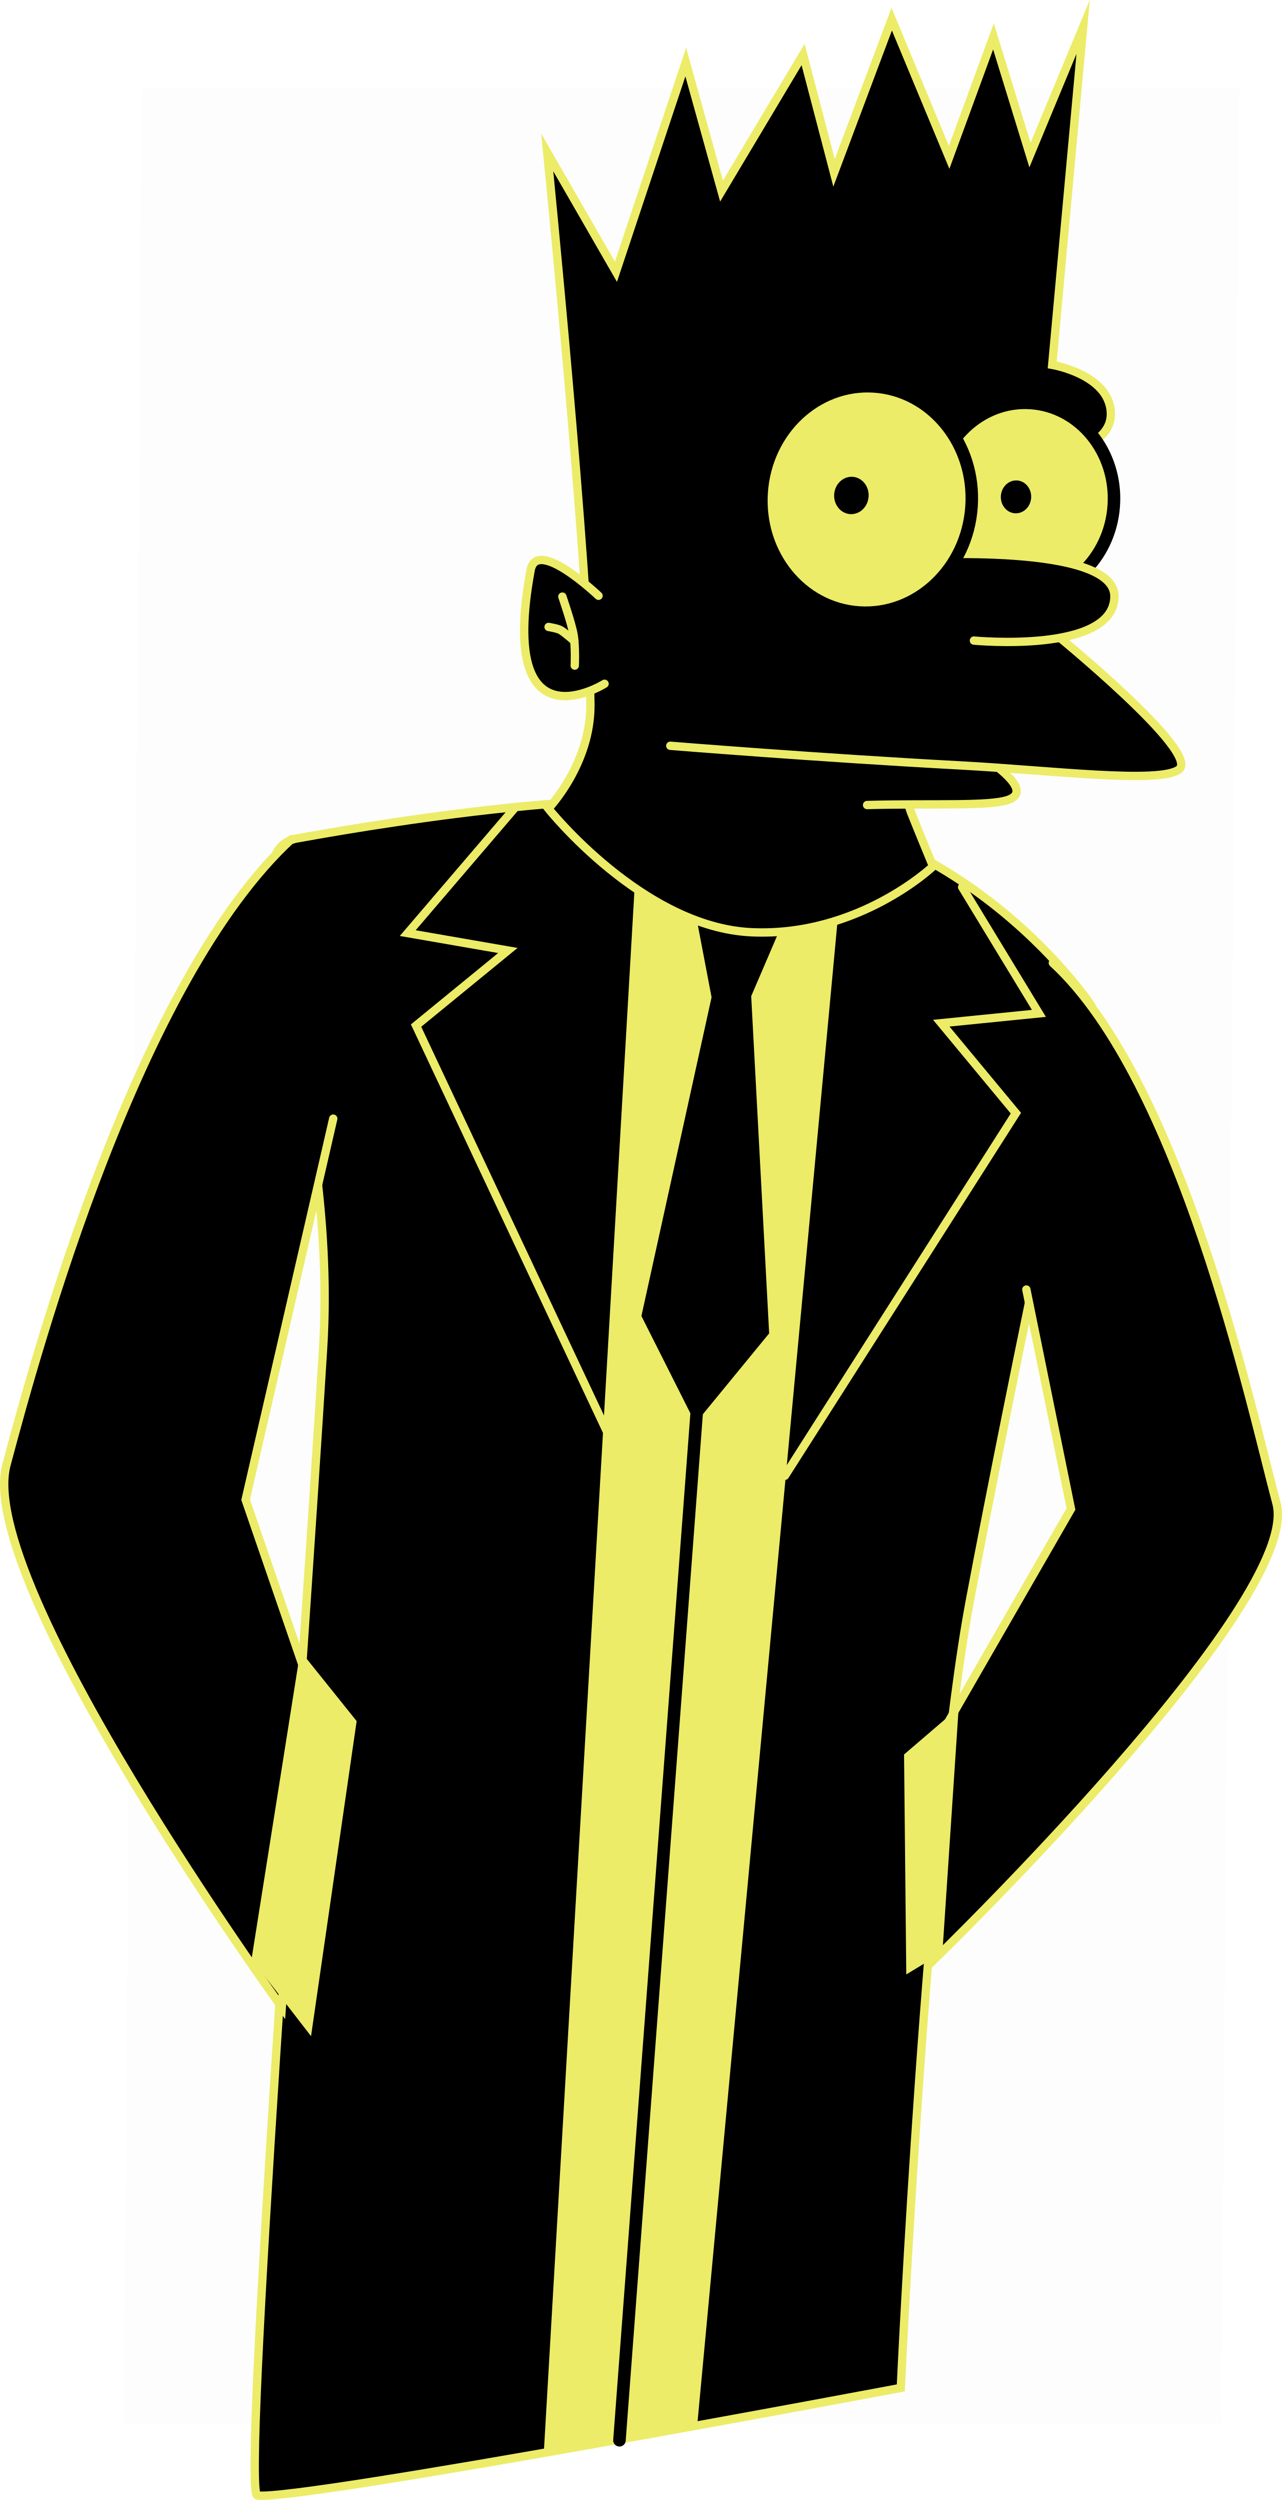 <svg version="1.1" xmlns="http://www.w3.org/2000/svg" xmlns:xlink="http://www.w3.org/1999/xlink" width="153.642" height="299.59" viewBox="0,0,153.642,299.59"><g transform="translate(-237.23,-41.357)"><g stroke-miterlimit="10"><path d="M252.074,331.814l2.164,-279.828h131.525l-2.164,279.828z" fill-opacity="0.01" fill="#000000" stroke="none" stroke-width="2" stroke-linecap="butt"/><path d="M272.833,141.833c5.612,-1.005 38.3,-6.922 54.26,-3.792c26.46,1.961 40.907,23.792 40.907,23.792c0,0 -9.297,43.538 -14.5,71.167c-5.203,27.629 -8.313,94.524 -8.313,94.524c0,0 -72.329,13.644 -77.124,12.893c-1.874,-0.294 5.276,-94.92 7.888,-137.492c1.953,-31.822 -12.601,-59.395 -3.117,-61.092z" fill="#000000" stroke="#ecec68" stroke-width="1" stroke-linecap="butt"/><path d="M277.167,175.417l-10.5,45.667l7.167,20.833l-2.833,40c0,0 -36.757,-50.866 -33,-65c3.774,-14.198 15.837,-58.088 34.167,-75" fill="#000000" stroke="#ecec68" stroke-width="1" stroke-linecap="round"/><path d="M274.507,285.375l-7.131,-9.231l5.849,-36.942l6.748,8.413z" fill="#ecec68" stroke="none" stroke-width="0" stroke-linecap="butt"/><path d="M363.408,156.75c15.308,14.125 23.653,52.918 26.805,64.776c3.138,11.805 -41.011,54.652 -41.011,54.652l1.524,-28.189l14.855,-25.795l-5.348,-26.299" fill="#000000" stroke="#ecec68" stroke-width="1" stroke-linecap="round"/><path d="M313.506,143.94l24.551,2.978l-17.232,184.702l-18.432,3.824z" fill="#ecec68" stroke="none" stroke-width="0" stroke-linecap="butt"/><path d="M322.509,160.87l-2.182,-11.449l11.016,1.801l-4.085,9.517l2.152,40.41l-8.837,10.779l-6.472,-12.858z" fill="#000000" stroke="none" stroke-width="0" stroke-linecap="butt"/><g><path d="M342.384,123.505l0.677,-10.017l18.585,1.256l-0.677,10.017z" fill="#000000" stroke="none" stroke-width="0" stroke-linecap="butt"/><path d="M345.858,136.025c0,0 -0.007,1.273 0.605,2.82c0.684,1.729 2.587,6.337 2.587,6.337c0,0 -8.9,8.468 -21.735,7.898c-13.048,-0.58 -24.371,-14.824 -24.371,-14.824c0,0 5.119,-5.34 5.043,-12.506c-0.168,-15.871 -5.174,-66.127 -5.174,-66.127l8.235,14.302l8.366,-25.129l4.289,15.459l9.774,-16.366l3.709,14.182l6.912,-18.417l6.882,16.563l5.314,-14.501l4.373,14.226l6.372,-15.358l-3.706,40.497c0,0 6.774,1.138 7.024,5.672c0.238,4.326 -6.779,5.048 -6.779,5.048" fill="#000000" stroke="#ecec68" stroke-width="1" stroke-linecap="round"/><path d="M350.657,129.407c0,0 11.748,6.175 7.475,7.78c-2.211,0.831 -9.146,0.435 -16.985,0.644" fill="#000000" stroke="#ecec68" stroke-width="1" stroke-linecap="round"/><path d="M363.645,117.283c0,0 17.53,14.269 14.883,16.286c-2.285,1.741 -15.437,0.096 -25.963,-0.471c-17.479,-0.94 -35.002,-2.367 -35.002,-2.367" fill="#000000" stroke="#ecec68" stroke-width="1" stroke-linecap="round"/><path d="M349.23,100.495c0.432,-6.389 5.591,-11.244 11.522,-10.843c5.932,0.401 10.391,5.905 9.959,12.295c-0.432,6.389 -5.591,11.244 -11.522,10.843c-5.932,-0.401 -10.391,-5.905 -9.959,-12.295z" fill="#ecec68" stroke="#000000" stroke-width="1.5" stroke-linecap="butt"/><path d="M358.861,102.87c-1.002,-0.068 -1.755,-1.003 -1.681,-2.09c0.073,-1.086 0.945,-1.912 1.947,-1.845c1.002,0.068 1.755,1.003 1.681,2.09c-0.073,1.086 -0.945,1.912 -1.947,1.845z" fill="#000000" stroke="none" stroke-width="0.5" stroke-linecap="butt"/><path d="M346.81,107.891c0,0 24.058,-1.493 23.979,4.965c-0.084,6.878 -16.836,5.269 -16.836,5.269" fill="#000000" stroke="#ecec68" stroke-width="1" stroke-linecap="round"/><g stroke-linecap="butt"><path d="M328.509,100.363c0.506,-7.482 6.547,-13.166 13.493,-12.697c6.946,0.469 12.167,6.915 11.662,14.397c-0.506,7.482 -6.547,13.166 -13.493,12.697c-6.946,-0.469 -12.167,-6.915 -11.662,-14.397z" fill="#ecec68" stroke="#000000" stroke-width="1.5"/><path d="M341.327,100.873c-0.083,1.235 -1.074,2.173 -2.213,2.096c-1.139,-0.077 -1.994,-1.14 -1.911,-2.375c0.083,-1.235 1.074,-2.173 2.213,-2.096c1.139,0.077 1.994,1.14 1.911,2.375z" fill="#000000" stroke="none" stroke-width="0.5"/></g><g stroke="#ecec68" stroke-width="1" stroke-linecap="round"><path d="M309.681,123.302c0,0 -12.869,8.092 -8.856,-13.627c0.733,-3.967 8.134,3.079 8.134,3.079" fill="#000000"/><path d="M304.627,112.857c0,0 1.093,3.181 1.332,4.51c0.255,1.42 0.152,3.755 0.152,3.755" fill="none"/><path d="M302.976,116.49c0,0 1.059,0.175 1.417,0.371c0.509,0.28 1.675,1.321 1.675,1.321" fill="none"/></g></g><path d="M310.761,214.597l-23.667,-50.333l11,-9l-12,-2.083l12.833,-15" fill="none" stroke="#ecec68" stroke-width="1" stroke-linecap="round"/><path d="M352.539,147.666l9.198,15.136l-11.7,1.174l8.943,10.785l-27.683,43.454" fill="none" stroke="#ecec68" stroke-width="1" stroke-linecap="round"/><path d="M324.833,156l-13.364,177.801" fill="none" stroke="#000000" stroke-width="1.5" stroke-linecap="round"/><path d="M345.577,251.615l6.548,-5.613l-1.951,29.342l-4.331,2.631z" fill="#ecec68" stroke="none" stroke-width="0" stroke-linecap="butt"/></g></g></svg>